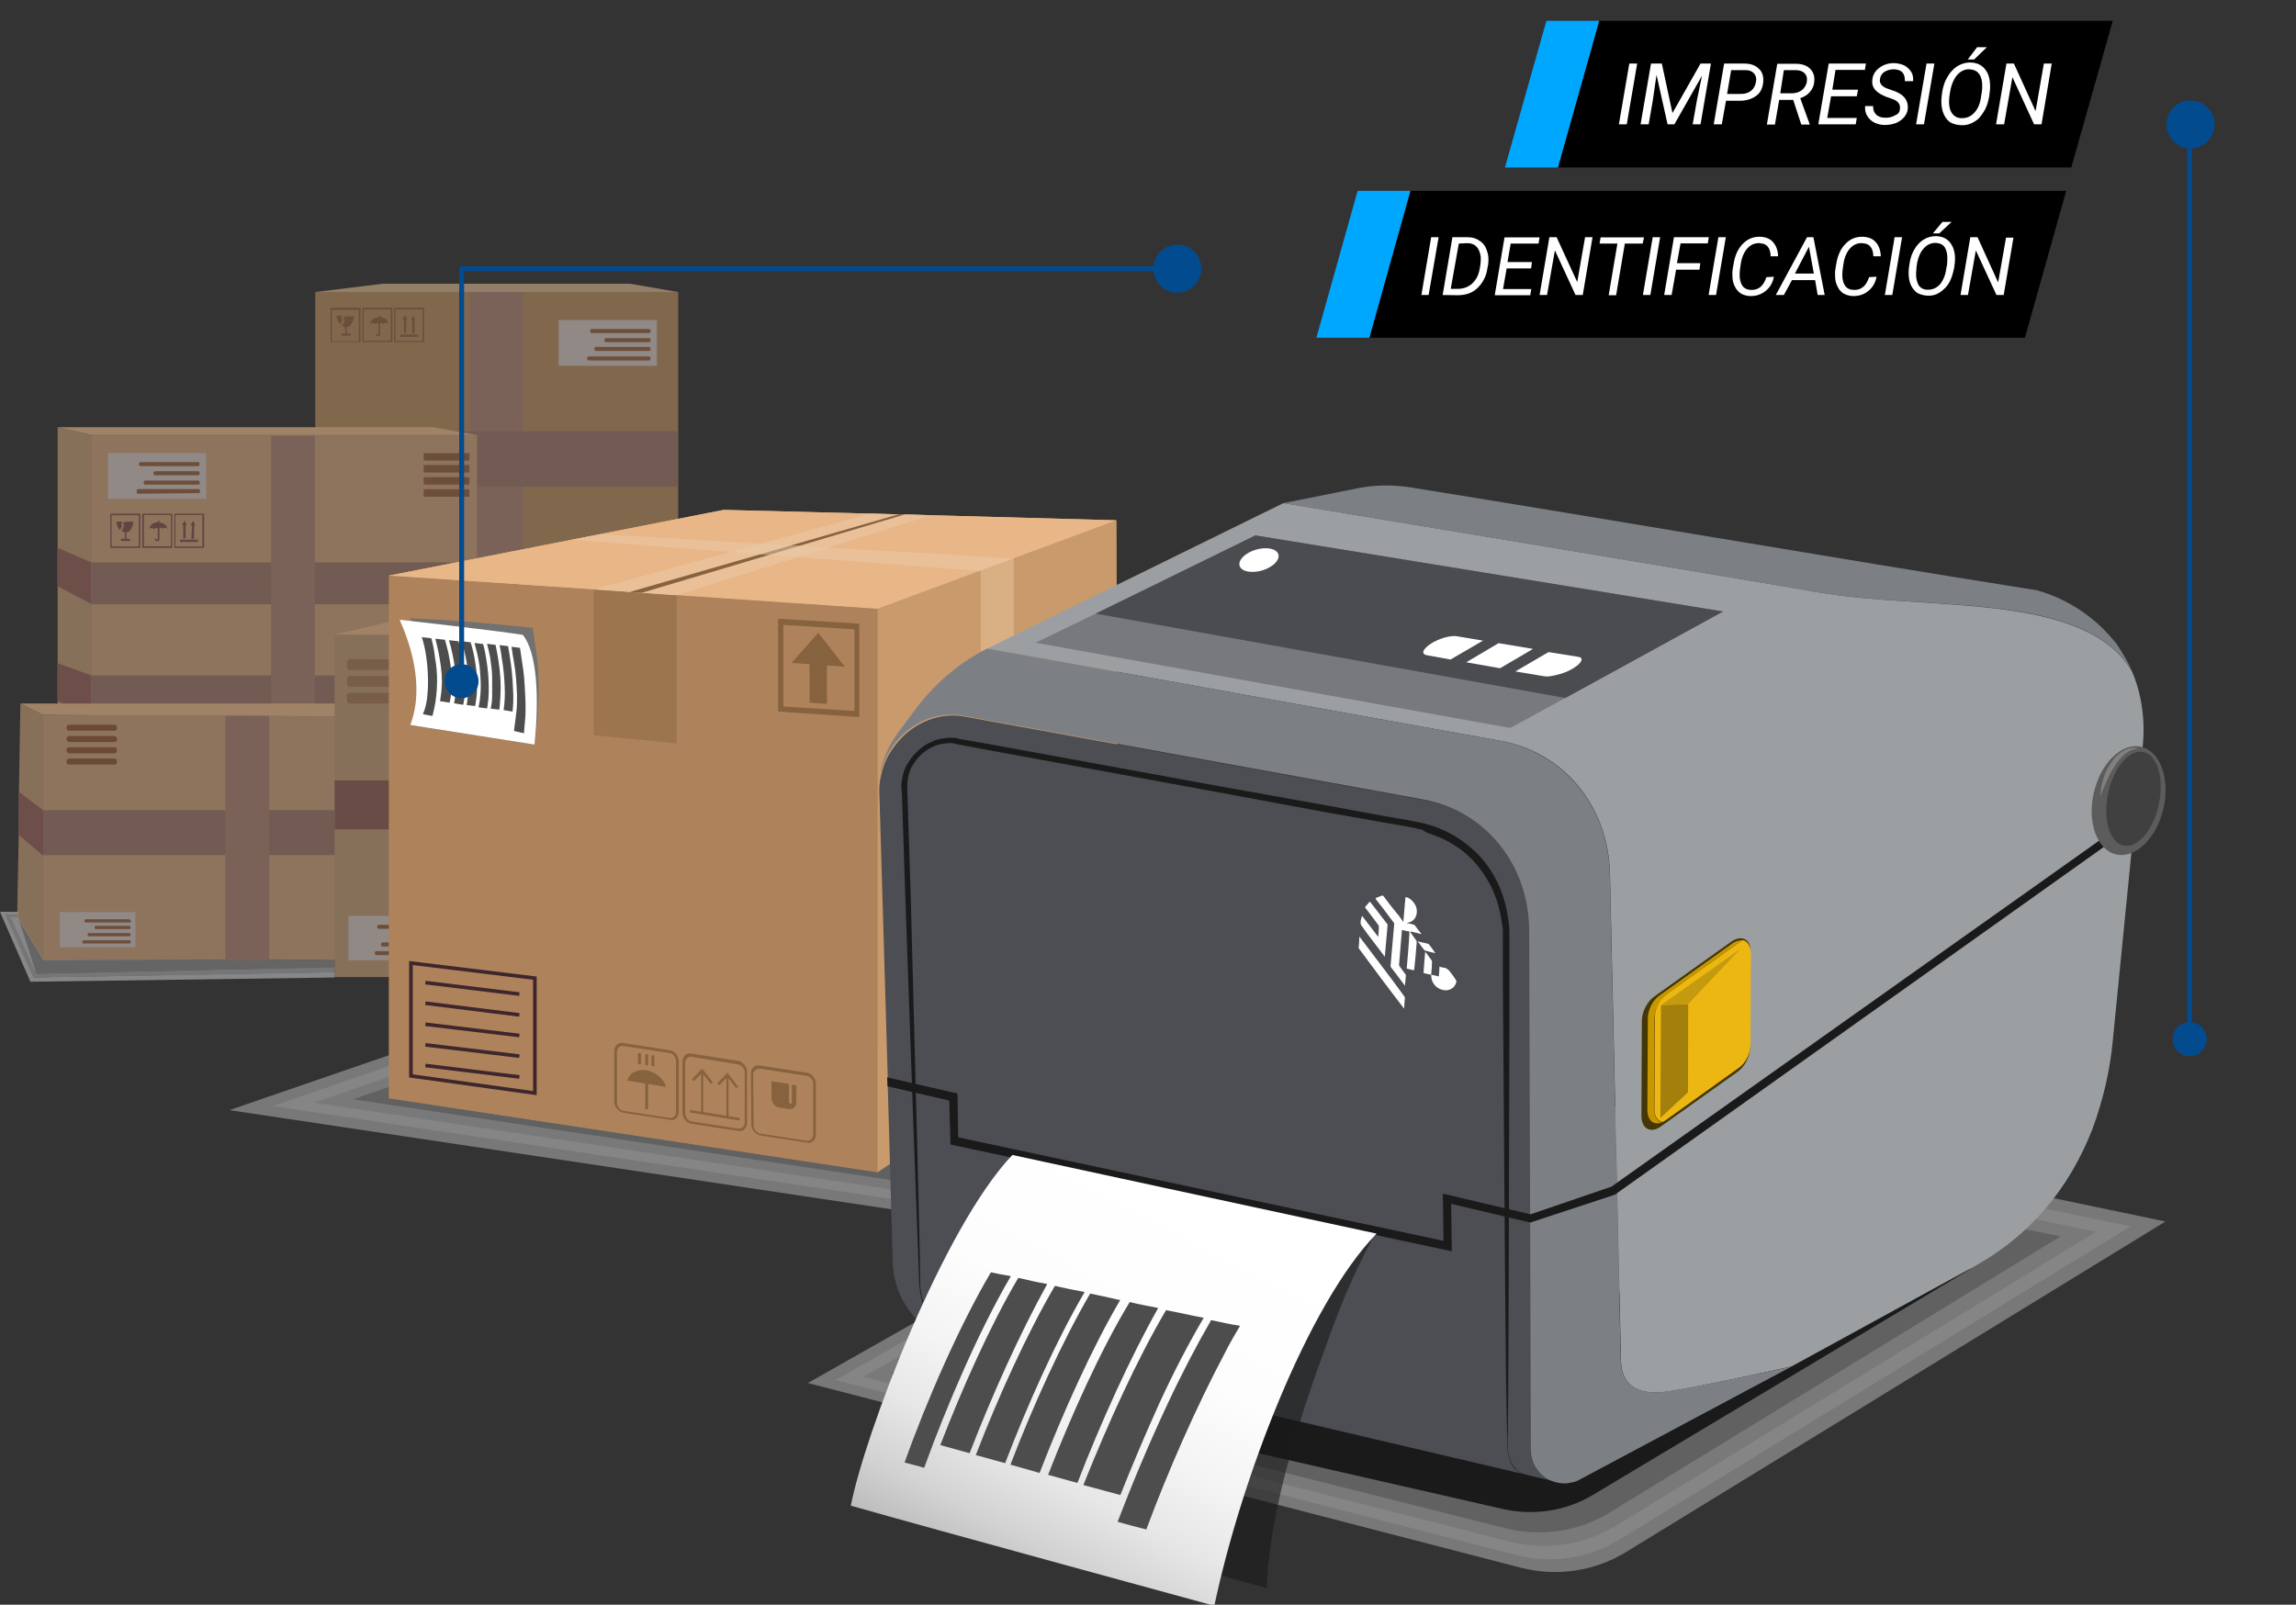 <?xml version="1.0" encoding="utf-8"?>
<!-- Generator: Adobe Illustrator 22.0.0, SVG Export Plug-In . SVG Version: 6.00 Build 0)  -->
<svg version="1.1" id="Layer_1" xmlns="http://www.w3.org/2000/svg" xmlns:xlink="http://www.w3.org/1999/xlink" x="0px" y="0px"
	 viewBox="0 0 1080 755" style="enable-background:new 0 0 1080 755;" xml:space="preserve">
<rect x="0" y="0" width="1080" height="755" fill="#333333" stroke="none"/>
<style type="text/css">
	.st0{opacity:0.5;fill:#DDDDDD;enable-background:new    ;}
	.st1{opacity:0.5;fill:#939393;enable-background:new    ;}
	.st2{opacity:0.5;fill:#BABABA;enable-background:new    ;}
	.st3{opacity:0.5;fill:#6E6E6E;enable-background:new    ;}
	.st4{opacity:0.5;fill:#989898;enable-background:new    ;}
	.st5{fill:#989898;}
	.st6{opacity:0.7;}
	.st7{fill:#A37F59;}
	.st8{fill:#B9AEA9;}
	.st9{fill:#855A3D;}
	.st10{fill:#997668;}
	.st11{fill:#8C6C5F;}
	.st12{fill:#BCA080;}
	.st13{fill:#AA8A6B;}
	.st14{fill:#CEA57C;}
	.st15{fill:#B58F6F;}
	.st16{fill:#875A52;}
	.st17{fill:#825336;}
	.st18{fill:#956F51;}
	.st19{fill:#82574F;}
	.st20{fill:#4F2F2C;}
	.st21{fill:#764D46;}
	.st22{opacity:0.5;fill:#BEBEBE;enable-background:new    ;}
	.st23{opacity:0.5;}
	.st24{fill:#4A4A4A;}
	.st25{fill:#AE835B;}
	.st26{fill:#9C754E;}
	.st27{fill:#C99A6B;}
	.st28{fill:#D9AF84;}
	.st29{fill:#F9CC9C;}
	.st30{fill:#E8B687;}
	.st31{opacity:0.5;fill:#EBCBAB;enable-background:new    ;}
	.st32{fill:#87623F;}
	.st33{fill:none;stroke:#3E262D;stroke-width:1.696;stroke-miterlimit:10;}
	.st34{fill:#717171;}
	.st35{fill:#FFFFFF;}
	.st36{fill:#4D4D4D;}
	.st37{fill:#1A1A1A;}
	.st38{fill:#7C8084;}
	.st39{fill:#9B9FA1;}
	.st40{fill:#4C4E53;}
	.st41{fill:#77797F;}
	.st42{fill:#4A4C50;}
	.st43{fill:#5C5C5C;}
	.st44{fill:#404040;}
	.st45{fill:#808080;}
	.st46{opacity:0.6;fill:#1A1A1A;enable-background:new    ;}
	.st47{fill:url(#SVGID_1_);}
	.st48{fill:#453605;}
	.st49{fill:#C79700;}
	.st50{fill:#ECB712;}
	.st51{fill:#A3800B;}
	.st52{fill:#C49A0E;}
	.st53{fill:#00A7FF;}
	.st54{fill:#024B8F;}
</style>
<g>
	<g>
		<g>
			<polygon class="st0" points="157.4,457.4 157.4,459.9 14.3,461.9 0,429 8.5,429 8.5,430.4 2.6,430.2 15.8,459.9 			"/>
			<polygon class="st1" points="20.6,451.5 134.5,451.8 126.8,451.8 126.8,451.8 106.4,451.8 106.4,451.8 20.6,451.8 			"/>
			<polygon class="st2" points="157.4,455 157.4,457.4 15.8,459.9 2.6,430.2 8.5,430.4 8.5,431.5 17.1,458.1 			"/>
			<polygon class="st3" points="20.6,451.5 134.5,451.8 126.8,451.8 126.8,451.8 106.4,451.8 106.4,451.8 20.6,451.8 			"/>
			<polygon class="st4" points="157.4,451.8 157.4,455 17.1,458.1 5,431.5 8.5,431.5 20.6,451.5 21.2,451.5 106.4,451.8 
				106.4,451.8 126.8,451.8 126.8,451.8 			"/>
		</g>
		<polygon class="st5" points="157.4,451.8 157.4,451.8 134.5,451.8 		"/>
	</g>
	<g class="st6">
		<rect x="148.3" y="137.4" class="st7" width="170.7" height="157.2"/>
		<rect x="262.8" y="150.6" class="st8" width="46.2" height="21.5"/>
		<path class="st9" d="M277,169.6c-0.6,0-0.8-0.3-0.8-0.8v-0.3c0-0.6,0.3-0.8,0.8-0.8h28.2c0.6,0,0.8,0.3,0.8,0.8v0.3
			c0,0.6-0.3,0.8-0.8,0.8H277L277,169.6z M306,164c0-0.6-0.3-0.8-0.8-0.8h-24.8c-0.6,0-0.8,0.3-0.8,0.8v0.3c0,0.6,0.3,0.8,0.8,0.8
			h24.8c0.6,0,0.8-0.3,0.8-0.8V164L306,164z M306,159.9c0-0.6-0.3-0.8-0.8-0.8h-20.1c-0.6,0-0.8,0.3-0.8,0.8v0.3
			c0,0.6,0.3,0.8,0.8,0.8h20.1c0.6,0,0.8-0.3,0.8-0.8V159.9L306,159.9z M306,155.6c0-0.6-0.3-0.8-0.8-0.8h-26.8
			c-0.6,0-0.8,0.3-0.8,0.8v0.3c0,0.6,0.3,0.8,0.8,0.8h26.8c0.6,0,0.8-0.3,0.8-0.8V155.6L306,155.6z"/>
		<rect x="220.8" y="137.4" class="st10" width="25.3" height="157.2"/>
		<rect x="148.3" y="202.9" class="st11" width="170.7" height="26.1"/>
		<polygon class="st12" points="148.3,137.4 180,133.5 296.4,133.5 318.9,137.4 		"/>
		<polygon class="st13" points="27.1,335.6 27.1,201 43.2,204.7 43.2,335.6 		"/>
		<polygon class="st14" points="203.8,201 27.1,201 43.2,204.7 224.4,204.7 		"/>
		<rect x="43.2" y="204.7" class="st15" width="181.2" height="130.9"/>
		<polygon class="st16" points="43,264.6 27.1,257.8 27.1,275.8 43,284.2 		"/>
		<polygon class="st11" points="43,264.6 224.4,264.6 224.4,284.3 43,284.3 		"/>
		<polygon class="st16" points="43,317.8 27.1,312 27.1,329.8 43,337.6 		"/>
		<polygon class="st11" points="43,317.8 224.4,317.8 224.4,338 43,338 		"/>
		<rect x="127.5" y="205" class="st10" width="20.6" height="132.7"/>
		<rect x="199.3" y="213.2" class="st9" width="21.5" height="3.5"/>
		<rect x="199.3" y="218.8" class="st9" width="21.5" height="3.5"/>
		<rect x="199.3" y="224.5" class="st9" width="21.5" height="3.5"/>
		<rect x="199.3" y="230.2" class="st9" width="21.5" height="3.5"/>
		<polygon class="st13" points="20.3,336.4 20.3,451.5 8.1,431.5 8.1,430.4 8.1,429 8.8,392.8 8.9,372.6 9.6,331 		"/>
		<polygon class="st14" points="9.6,331 184.8,331 203.8,337.2 20.3,336.4 		"/>
		<polygon class="st15" points="203.8,337.2 203.8,451.8 20.3,451.5 20.3,336.4 		"/>
		<rect x="20.1" y="381.2" class="st11" width="183.7" height="21.1"/>
		<polygon class="st16" points="20.3,381.2 20.3,402.6 20.3,402.6 8.8,392.8 8.9,372.6 		"/>
		<rect x="106" y="336.8" class="st10" width="20.6" height="115"/>
		<path class="st17" d="M54,343.8H32.4c-0.6,0-1.1-0.6-1.1-1.1v-0.6c0-0.6,0.6-1.1,1.1-1.1h21.5c0.6,0,1.1,0.6,1.1,1.1v0.6
			C55.1,343.2,54.5,343.8,54,343.8L54,343.8z"/>
		<path class="st17" d="M54,349.1H32.4c-0.6,0-1.1-0.6-1.1-1.1v-0.6c0-0.6,0.6-1.1,1.1-1.1h21.5c0.6,0,1.1,0.6,1.1,1.1v0.6
			C55.1,348.5,54.5,349.1,54,349.1L54,349.1z"/>
		<path class="st17" d="M54,354.4H32.4c-0.6,0-1.1-0.6-1.1-1.1v-0.6c0-0.6,0.6-1.1,1.1-1.1h21.5c0.6,0,1.1,0.6,1.1,1.1v0.6
			C55.1,353.8,54.5,354.4,54,354.4L54,354.4z"/>
		<path class="st17" d="M54,359.7H32.4c-0.6,0-1.1-0.6-1.1-1.1V358c0-0.6,0.6-1.1,1.1-1.1h21.5c0.6,0,1.1,0.6,1.1,1.1v0.6
			C55.1,359.1,54.5,359.7,54,359.7L54,359.7z"/>
		<rect x="157.4" y="298.6" class="st13" width="161.1" height="161.1"/>
		<polygon class="st18" points="336.2,292.8 336.2,440.4 318.3,459.7 318.3,298.6 		"/>
		<polygon class="st14" points="157.4,298.6 318.3,298.6 336.2,292.8 181.9,292.8 		"/>
		<rect x="226.3" y="299.1" class="st11" width="22.5" height="160.9"/>
		<rect x="157.4" y="367.2" class="st19" width="161.1" height="23"/>
		<polygon class="st20" points="336.2,359.7 336.2,381.2 318.9,389.8 318.3,390.2 318.3,367.2 318.9,366.7 		"/>
		<path class="st18" d="M177.7,310.2c4.2,0,8,0,12.1,0c1.3,0,2.1,0.3,1.9,1.9c-0.2,1.3,0.2,3.1-1.9,3.1c-8.2,0-16.6,0-24.8,0
			c-1.9,0-1.9-1.1-1.9-2.7c0-1.3,0.3-2.4,1.9-2.4C169.2,310.2,173.5,310.2,177.7,310.2L177.7,310.2z"/>
		<path class="st18" d="M177.7,318.1c4.2,0,8,0,12.1,0c1.3,0,2.1,0.3,1.9,1.9c-0.2,1.3,0.2,3.1-1.9,3.1c-8.2,0-16.6,0-24.8,0
			c-1.9,0-1.9-1.1-1.9-2.7c0-1.3,0.3-2.4,1.9-2.4C169.2,318.1,173.5,318.1,177.7,318.1L177.7,318.1z"/>
		<path class="st18" d="M177.7,326c4.2,0,8,0,12.1,0c1.3,0,2.1,0.3,1.9,1.9c-0.2,1.3,0.2,3.1-1.9,3.1c-8.2,0-16.6,0-24.8,0
			c-1.9,0-1.9-1.1-1.9-2.7c0-1.3,0.3-2.4,1.9-2.4C169.2,326,173.5,326,177.7,326L177.7,326z"/>
		<rect x="163.9" y="430.9" class="st8" width="42.3" height="20.9"/>
		<path class="st9" d="M177.1,449.4c-0.3,0-0.8-0.3-0.8-0.8v-0.3c0-0.3,0.3-0.8,0.8-0.8h25.6c0.3,0,0.8,0.3,0.8,0.8v0.3
			c0,0.3-0.3,0.8-0.8,0.8H177.1L177.1,449.4z M203.3,444.2c0-0.3-0.3-0.8-0.8-0.8H180c-0.3,0-0.8,0.3-0.8,0.8v0.3
			c0,0.3,0.3,0.8,0.8,0.8h22.7c0.3,0,0.8-0.3,0.8-0.8L203.3,444.2L203.3,444.2z M203.3,439.9c0-0.3-0.3-0.8-0.8-0.8h-18.4
			c-0.3,0-0.8,0.3-0.8,0.8v0.3c0,0.3,0.3,0.8,0.8,0.8h18.4c0.3,0,0.8-0.3,0.8-0.8V439.9L203.3,439.9z M203.3,435.9
			c0-0.3-0.3-0.8-0.8-0.8h-24.3c-0.3,0-0.8,0.3-0.8,0.8v0.3c0,0.3,0.3,0.8,0.8,0.8h24.3c0.3,0,0.8-0.3,0.8-0.8V435.9L203.3,435.9z"
			/>
		<rect x="28.1" y="429.1" class="st8" width="35.6" height="16.6"/>
		<path class="st9" d="M39.3,443.9c-0.3,0-0.6-0.2-0.6-0.6V443c0-0.3,0.2-0.6,0.6-0.6h21.6c0.3,0,0.6,0.2,0.6,0.6v0.3
			c0,0.3-0.2,0.6-0.6,0.6H39.3L39.3,443.9z M61.4,439.6c0-0.3-0.2-0.6-0.6-0.6h-19c-0.3,0-0.6,0.2-0.6,0.6v0.3
			c0,0.3,0.2,0.6,0.6,0.6h19c0.3,0,0.6-0.2,0.6-0.6V439.6L61.4,439.6z M61.4,436.2c0-0.3-0.2-0.6-0.6-0.6H45.1
			c-0.3,0-0.6,0.2-0.6,0.6v0.3c0,0.3,0.2,0.6,0.6,0.6h15.7c0.3,0,0.6-0.2,0.6-0.6L61.4,436.2L61.4,436.2z M61.4,433.1
			c0-0.3-0.2-0.6-0.6-0.6H40.3c-0.3,0-0.6,0.2-0.6,0.6v0.3c0,0.3,0.2,0.6,0.6,0.6h20.8c0.3,0,0.6-0.2,0.6-0.6L61.4,433.1L61.4,433.1
			z"/>
		<rect x="50.8" y="213.2" class="st8" width="46.2" height="21.5"/>
		<path class="st9" d="M65.1,232.3c-0.6,0-0.8-0.3-0.8-0.8v-0.6c0-0.6,0.3-0.8,0.8-0.8h28.2c0.6,0,0.8,0.3,0.8,0.8v0.3
			c0,0.6-0.3,0.8-0.8,0.8L65.1,232.3L65.1,232.3z M93.9,226.9c0-0.6-0.3-0.8-0.8-0.8H68.4c-0.6,0-0.8,0.3-0.8,0.8v0.3
			c0,0.6,0.3,0.8,0.8,0.8h24.8c0.6,0,0.8-0.3,0.8-0.8L93.9,226.9L93.9,226.9z M93.9,222.5c0-0.6-0.3-0.8-0.8-0.8H73
			c-0.6,0-0.8,0.3-0.8,0.8v0.3c0,0.6,0.3,0.8,0.8,0.8h20.1c0.6,0,0.8-0.3,0.8-0.8V222.5L93.9,222.5z M93.9,218.2
			c0-0.6-0.3-0.8-0.8-0.8H66.2c-0.6,0-0.8,0.3-0.8,0.8v0.3c0,0.6,0.3,0.8,0.8,0.8H93c0.6,0,0.8-0.3,0.8-0.8L93.9,218.2L93.9,218.2z"
			/>
		<path class="st9" d="M267,439.6h14.2v16h-14.1v-16H267z M267.8,455h12.7v-14.7h-12.7V455L267.8,455z"/>
		<path class="st9" d="M297.2,439.6h14.1v16h-14.1V439.6z M310.6,440.4h-12.7v14.8h12.7V440.4z"/>
		<path class="st9" d="M296.4,455.8h-14.1v-16.1h14.1V455.8z M295.8,440.4h-12.7v14.7h12.7V440.4z"/>
		<path class="st9" d="M278.2,443.4c-0.2,0.6-0.2,1.1-0.3,1.6c-0.2,1-0.8,1.8-1.3,2.6c-0.6,0.6-1.1,0.8-1.8,1v2.9h1.8v1h-4.3v-1h1.8
			v-0.2c0-0.8,0-1.8,0-2.6c0-0.2,0-0.2-0.2-0.2c-0.3-0.2-0.8-0.3-1.1-0.6c-0.2,0-0.2-0.2,0-0.2c0.3-0.8,0.8-1.8,1.1-2.7
			c-0.2-0.2-0.6-0.2-0.8-0.3c0.2-0.3,0.3-0.8,0.6-1.1h0.2C275.2,443.4,276.7,443.4,278.2,443.4C278,443.4,278,443.4,278.2,443.4
			L278.2,443.4z"/>
		<path class="st9" d="M270.2,443.4h2.7c0,0.2-0.2,0.3-0.2,0.6c-0.2,0.2-0.2,0.6-0.3,0.8s0,0.2,0.2,0.3c0.2,0,0.2,0.2,0.3,0.2
			c-0.3,0.8-0.6,1.3-1,2.1C270.6,446.2,270.2,444.9,270.2,443.4L270.2,443.4z"/>
		<path class="st9" d="M305.6,445H305c0.3-0.8,0.8-1.6,1.1-2.1c0.6,0.8,0.8,1.6,1.1,2.1h-0.6v6.3h-1.1V445H305.6z"/>
		<path class="st9" d="M302.3,442.9c0.3,0.8,0.8,1.6,1.1,2.1h-0.8v6.3h-1.1V445c-0.2,0-0.3,0-0.6,0
			C301.3,444.4,301.7,443.6,302.3,442.9L302.3,442.9z"/>
		<rect x="300.1" y="451.8" class="st9" width="8.4" height="1.1"/>
		<path class="st9" d="M294,447c-0.2,0-0.2-0.2-0.2-0.2c-0.6-0.6-1.3-0.6-1.8,0c-0.2,0.2-0.2,0.2-0.3,0c-0.3-0.3-0.8-0.6-1.1-0.3
			c-0.2,0-0.3,0.2-0.2,0.3c0,1.8,0,3.4,0,4.9c0,0.6-0.3,1-0.8,1c-0.8,0.2-1.6-0.6-1.3-1.1h0.8c0,0.2,0,0.2,0,0.3
			c0,0,0.2,0.2,0.3,0.2s0.2-0.2,0.2-0.2s0-0.2,0-0.3c0-1.6,0-3.4,0-4.7c0-0.2-0.2-0.3-0.3-0.3c-0.6-0.2-1,0-1.1,0.3
			c-0.2,0.2-0.2,0.2-0.6,0c-0.6-0.6-1.3-0.6-1.8,0l-0.2,0.2c0-1.3,1.1-3.1,4.2-3.4v-1h0.8v0.8c1.3,0.2,2.6,0.6,3.4,1.8
			C293.9,445.8,293.9,446.5,294,447L294,447z"/>
		<path class="st9" d="M155.5,144.8h14.1v16.1h-14.1V144.8z M156.1,160.5h12.7v-14.7h-12.7V160.5z"/>
		<path class="st9" d="M185.4,144.8h14.1v16.1h-14.1V144.8L185.4,144.8z M198.9,145.6H186v14.8h12.7L198.9,145.6L198.9,145.6z"/>
		<path class="st9" d="M184.6,160.9h-14.1v-16.1h14.1V160.9z M183.8,145.6h-12.7v14.7h12.7V145.6z"/>
		<path class="st9" d="M166.5,148.8c-0.2,0.6-0.2,1.1-0.3,1.6c-0.2,1-0.8,1.8-1.3,2.6c-0.6,0.6-1.1,0.8-1.8,1v2.9h1.8v1h-4.3v-1h1.8
			v-0.2c0-0.8,0-1.8,0-2.6c0-0.2,0-0.2-0.2-0.2c-0.3-0.2-0.8-0.3-1.1-0.6c-0.2,0-0.2-0.2,0-0.2c0.3-0.8,0.8-1.8,1.1-2.7
			c-0.2-0.2-0.6-0.2-0.8-0.3c0.2-0.3,0.3-0.8,0.6-1.1h0.2C163.5,148.8,164.9,148.8,166.5,148.8C166.3,148.5,166.3,148.5,166.5,148.8
			L166.5,148.8z"/>
		<path class="st9" d="M158.4,148.5h2.7c0,0.2-0.2,0.3-0.2,0.6c-0.2,0.2-0.2,0.6-0.3,0.8c0,0.2,0,0.2,0.2,0.3c0.2,0,0.2,0.2,0.3,0.2
			c-0.3,0.8-0.6,1.3-1,2.1C158.9,151.5,158.4,150.1,158.4,148.5L158.4,148.5z"/>
		<path class="st9" d="M193.8,150.6h-0.6c0.3-0.8,0.8-1.6,1.1-2.1c0.6,0.8,0.8,1.6,1.1,2.1H195v6.3h-1.1L193.8,150.6L193.8,150.6z"
			/>
		<path class="st9" d="M190.6,148.2c0.3,0.8,0.8,1.6,1.1,2.1h-0.6v6.3H190v-6.3c-0.2,0-0.3,0-0.6,0
			C189.6,149.8,189.9,149,190.6,148.2L190.6,148.2z"/>
		<rect x="188.3" y="157.4" class="st9" width="8.4" height="1.1"/>
		<path class="st9" d="M182.4,152.5c-0.2,0-0.2-0.2-0.2-0.2c-0.6-0.6-1.3-0.6-1.8,0c-0.2,0.2-0.2,0.2-0.3,0
			c-0.3-0.3-0.8-0.6-1.1-0.3c-0.2,0-0.3,0.2-0.2,0.3c0,1.8,0,3.4,0,4.9c0,0.6-0.3,1-0.8,1c-0.8,0.2-1.6-0.6-1.3-1.1h0.8
			c0,0.2,0,0.2,0,0.3c0,0,0.2,0.2,0.3,0.2c0.2,0,0.2-0.2,0.2-0.2s0-0.2,0-0.3c0-1.6,0-3.4,0-4.7c0-0.2-0.2-0.3-0.3-0.3
			c-0.6-0.2-1,0-1.1,0.3c-0.2,0.2-0.2,0.2-0.6,0c-0.6-0.6-1.3-0.6-1.8,0l-0.2,0.2c0-1.3,1.1-3.1,4.2-3.4v-0.8h0.8v0.8
			c1.3,0.2,2.6,0.6,3.4,1.8C181.9,150.9,182.4,151.7,182.4,152.5L182.4,152.5z"/>
		<path class="st21" d="M51.9,241.7H66v16.1H51.9V241.7z M52.5,257.1h12.8v-14.7H52.5V257.1z"/>
		<path class="st21" d="M82,241.7h14v16.1H82V241.7z M95.2,242.3H82.5v14.8h12.7V242.3z"/>
		<path class="st21" d="M81,257.8H66.9v-16.1H81V257.8z M80.4,242.3H67.7V257h12.7L80.4,242.3L80.4,242.3z"/>
		<path class="st21" d="M62.8,245.4c-0.2,0.6-0.2,1.1-0.3,1.6c-0.2,1-0.8,1.8-1.3,2.6c-0.6,0.6-1.1,0.8-1.8,1v2.9h1.8v1h-4.3v-1h1.8
			v-0.2c0-0.8,0-1.8,0-2.6c0-0.2,0-0.2-0.2-0.2c-0.3-0.2-0.8-0.3-1.1-0.6c-0.2,0-0.2-0.2,0-0.2c0.3-0.8,0.8-1.8,1.1-2.7
			c-0.2-0.2-0.6-0.2-0.8-0.3c0.2-0.3,0.3-0.8,0.6-1.1h0.2C59.6,245.4,61.2,245.4,62.8,245.4L62.8,245.4L62.8,245.4z"/>
		<path class="st21" d="M54.8,245.4h2.7c0,0.2-0.2,0.3-0.2,0.6c-0.2,0.2-0.2,0.6-0.3,0.8c0,0.2,0,0.2,0.2,0.3c0.2,0,0.2,0.2,0.3,0.2
			c-0.3,0.8-0.6,1.3-1,2.1C55.3,248.4,54.9,247,54.8,245.4L54.8,245.4z"/>
		<path class="st21" d="M90.3,247.2h-0.6c0.3-0.8,0.8-1.6,1.1-2.1c0.6,0.8,0.8,1.6,1.1,2.1h-0.6v6.3H90L90.3,247.2L90.3,247.2z"/>
		<path class="st21" d="M86.8,244.9c0.3,0.8,0.8,1.6,1.1,2.1h-0.6v6.3h-1.1V247c-0.2,0-0.3,0-0.6,0
			C85.8,246.5,86.5,245.7,86.8,244.9L86.8,244.9z"/>
		<rect x="84.7" y="253.9" class="st21" width="8.4" height="1.1"/>
		<path class="st21" d="M78.6,248.9c-0.2,0-0.2-0.2-0.2-0.2c-0.6-0.6-1.3-0.6-1.8,0c-0.2,0.2-0.2,0.2-0.3,0
			c-0.3-0.3-0.8-0.6-1.1-0.3c-0.2,0-0.3,0.2-0.2,0.3c0,1.8,0,3.4,0,4.9c0,0.6-0.3,1-0.8,1c-0.8,0.2-1.6-0.6-1.3-1.1h0.8
			c0,0.2,0,0.2,0,0.3c0,0,0.2,0.2,0.3,0.2l0.2-0.2c0,0,0-0.2,0-0.3c0-1.6,0-3.4,0-4.7c0-0.2-0.2-0.3-0.3-0.3c-0.6-0.2-1,0-1.1,0.3
			c-0.2,0.2-0.2,0.2-0.6,0c-0.6-0.6-1.3-0.6-1.8,0l-0.2,0.2c0-1.3,1.1-3.1,4.2-3.4V245H75v0.8c1.3,0.2,2.6,0.6,3.4,1.8
			C78.4,247.8,78.6,248.4,78.6,248.9L78.6,248.9z"/>
	</g>
</g>
<g>
	<g>
		<polygon class="st22" points="107.9,522.3 593.1,595 649.4,541 268,467.2 		"/>
		<polygon class="st1" points="592.5,590.1 646.2,538.5 281.5,467.7 128.3,520.4 		"/>
		<polygon class="st3" points="591.6,585.5 643.1,536 294.3,468.3 147.7,518.8 		"/>
		<g class="st23">
			<polygon class="st24" points="166,517.2 590.8,581 640,533.7 306.3,469 			"/>
		</g>
	</g>
	<g>
		<polygon class="st25" points="412.8,286.4 412.8,551.5 183,516.7 183,270.8 239.6,274.7 242.7,275 261,276.2 279.2,277.3 
			318.3,280.1 322.3,280.2 		"/>
		<polygon class="st26" points="318.3,280.1 318.3,349.8 279.2,345.9 279.2,277.3 		"/>
		<polygon class="st27" points="412.8,286.4 412.8,551.5 453.6,523.5 464.8,515.5 525.8,472.2 525.1,244.8 		"/>
		<polygon class="st28" points="476.9,262.6 476.9,315.5 461.3,322.5 461.3,268.7 		"/>
		<polygon class="st29" points="476.9,455.3 476.9,506.8 464.8,515.5 461.3,518.1 461.3,466 		"/>
		<polygon class="st30" points="525.1,244.8 412.8,286.4 297.7,278.6 291.1,278.1 183,270.8 340.4,239.9 422.6,242 430.1,242.2 		
			"/>
		<polygon class="st31" points="409.1,241.7 279.2,277.3 318.3,280.1 438.2,242.4 		"/>
		<g>
			<polygon class="st32" points="425.7,242 301.9,278.9 296.3,278.5 422.6,242 			"/>
		</g>
		<g>
			<polygon class="st33" points="193.3,506.2 193.3,453.1 251.6,460.2 251.6,514.3 			"/>
			<line class="st33" x1="200.1" y1="462.3" x2="244.3" y2="467.7"/>
			<line class="st33" x1="200.1" y1="472" x2="244.3" y2="477.5"/>
			<line class="st33" x1="200.1" y1="481.9" x2="244.3" y2="487.2"/>
			<line class="st33" x1="200.1" y1="491.6" x2="244.3" y2="496.9"/>
			<line class="st33" x1="200.1" y1="501.3" x2="244.3" y2="506.7"/>
		</g>
		<path class="st34" d="M251.4,350.3l-58.4-9.1c2.3-4.7,5.6-13.6,5.6-25.4c0-11.5-3.4-20.4-5.6-24.9c19.6,0.8,38,2.4,57.6,4.5
			c1.1,8.4,2.8,16.2,2.8,27.2C253.4,332.7,252.6,342.2,251.4,350.3z"/>
		<path class="st35" d="M251.4,350.3c2.3-21.7,1.3-43.4-5.5-51.6c-14.7-2.3-57.9-7.1-57.9-7.1c3.9,8.9,12.3,30.1,5,49.5L251.4,350.3
			z"/>
		<g>
			<path class="st36" d="M231.5,319.1c0,2.8,0,5.8,0,8.7c0,1.8-0.3,3.9-0.7,5.6l4,0.5c0-0.3,0-0.5,0.2-0.8c0.3-3.4,0.5-6.8,0.5-10.2
				c0-5.2-0.7-10.4-1.6-15.5c-0.3-1.3-0.5-2.6-0.8-4l-4-0.5c0.5,2.1,1.1,4.3,1.5,6.6C231.1,313.1,231.5,316,231.5,319.1z"/>
			<path class="st36" d="M225.9,317.1c0.2,2.4,0.3,5.2,0.2,7.6c0,1.3-0.2,2.4-0.3,3.9c-0.1,1.4-0.5,2.8-0.7,4.2l4,0.5
				c0-0.3,0.2-0.7,0.2-1.1c0.7-4.2,0.7-8.3,0.5-12.4c-0.2-4.3-0.8-8.4-1.6-12.8c-0.3-1.3-0.5-2.6-1-4l-4-0.5c0.2,0.7,0.3,1.3,0.5,2
				C224.9,308.7,225.7,312.9,225.9,317.1z"/>
			<path class="st36" d="M237.4,323.1c0.2,3.9,0,7.4-0.5,11l4.2,0.7c0-0.7,0.2-1.5,0.2-2.3c0.2-2.8,0.2-5.6,0-8.6
				c-0.2-5.2-0.7-10.1-1.5-15.1c-0.3-1.6-0.5-3.1-0.8-4.8l-4-0.5c0.5,2.3,0.8,4.5,1.1,6.6C236.9,314.7,237.2,318.9,237.4,323.1z"/>
			<path class="st36" d="M219.5,331.7l4,0.5c0.3-2,0.7-4,0.8-6c0.3-4.3,0.2-8.4-0.5-12.8c-0.5-3.9-1.3-7.6-2.4-11.2l-4.2-0.5
				C220.2,311.9,221.3,321.6,219.5,331.7z"/>
			<path class="st36" d="M202.9,300.3l-4.5-0.5c3.4,9.7,4.2,29.1,0.5,36.1c0.2,0,0.3,0,0.5,0.2c1.1,0.2,2.4,0.5,3.6,0.7
				c0.3,0,0.5,0,0.5-0.3c0.5-2,1-4,1.3-6c0.5-3.4,0.8-6.8,0.8-10.2c0-3.6-0.3-7.4-1-11C204.3,306.3,203.7,303.2,202.9,300.3z"/>
			<path class="st36" d="M213.6,330.9l4.3,0.7c0-0.3,0.2-0.8,0.2-1.1c0.2-1.3,0.5-2.6,0.5-4c0.3-4.3,0.3-8.4-0.3-12.8
				c-0.5-4-1.5-7.9-2.6-12l-4.5-0.5C214,311,215.5,321,213.6,330.9z"/>
			<path class="st36" d="M246.9,324.1c-0.2-2.8-0.3-5.6-0.7-8.4c-0.5-3.6-1.1-7.3-1.6-10.9l-4-0.5c0.3,2.3,0.7,4.5,1.1,6.8
				c1,5.5,1.3,10.7,1.5,16.2c0,2.6,0,5.2-0.3,7.6c-0.3,2.8-0.7,5.6-1.1,8.6c0,0.3,0,0.5,0.3,0.5c1,0.2,2.1,0.5,3.1,0.7
				c0.5,0,0.8,0.2,1.3,0.3c0-0.2,0-0.3,0-0.5c0.2-3.3,0.7-6.5,0.7-9.7C247.3,331.2,247.1,327.8,246.9,324.1z"/>
			<path class="st36" d="M207.7,323.9c0,1.5-0.3,2.9-0.5,4.5c0,0.5-0.2,1-0.2,1.5l4.5,0.7c0.3-1.3,0.5-2.8,0.7-4.2
				c0.3-3.6,0.3-7.4,0-11.2c-0.3-2.8-0.8-5.5-1.3-8.1c-0.5-2-1-4-1.6-6.1l-4.5-0.5c0.8,3.3,1.6,6.6,2.1,9.9
				C207.7,315,208.1,319.5,207.7,323.9z"/>
		</g>
		<g>
			<g>
				<g>
					<path class="st32" d="M304.2,521.9c0.3,0,0.7-0.2,0.7-0.5v-17c0-0.5-0.3-0.7-0.7-0.7c-0.4,0-0.7,0.2-0.7,0.5v17
						C303.5,521.6,303.7,522.1,304.2,521.9"/>
					<path class="st32" d="M293.1,523.5l22,3.4c2.3,0.5,4.2-1.3,4.2-3.9v-23.6c0-2.4-1.8-4.8-4.2-5.3l-22-3.4
						c-2.3-0.5-4.2,1.3-4.2,3.9v23.8C289,520.6,290.8,523.1,293.1,523.5 M315.1,495.5c1.6,0.3,2.9,2,2.9,3.9v23.8
						c0,1.6-1.3,2.9-2.9,2.8l-22-3.4c-1.6-0.3-2.9-2-2.9-3.9v-23.8c0-1.6,1.3-2.9,2.9-2.8L315.1,495.5z"/>
					<path class="st32" d="M295.1,508.4c0.8-3.4,4.5-5.6,9.1-4.8c4.5,0.8,8.1,4.2,9.1,7.8L295.1,508.4z"/>
					<path class="st32" d="M307.1,501.8c0.3,0,0.7-0.2,0.7-0.5v-4.2c0-0.5-0.3-0.7-0.7-0.7c-0.3,0-0.7,0.2-0.7,0.5v4.2
						C306.6,501.5,307,501.8,307.1,501.8"/>
					<path class="st32" d="M304.2,501.3c0.3,0,0.7-0.3,0.7-0.5v-4.2c0-0.5-0.3-0.7-0.7-0.7c-0.4,0-0.7,0.2-0.7,0.5v4.2
						C303.5,501,303.7,501.3,304.2,501.3"/>
					<path class="st32" d="M300.8,500.8c0.3,0,0.7-0.2,0.7-0.5v-4.2c0-0.5-0.3-0.7-0.7-0.7c-0.3,0-0.7,0.2-0.7,0.5v4.2
						C300.3,500.5,300.5,500.6,300.8,500.8"/>
				</g>
				<path class="st32" d="M357.6,534.2l22,3.4c2.3,0.5,4.2-1.3,4.2-3.9V510c0-2.4-1.8-4.8-4.2-5.3l-22.2-3.4
					c-2.3-0.5-4.2,1.3-4.2,3.9l0.2,23.8C353.4,531.6,355.5,533.8,357.6,534.2 M379.6,506.2c1.6,0.3,3.1,2,2.9,3.9v23.8
					c0,1.6-1.5,3.1-3.1,2.8l-22-3.4c-1.6-0.3-2.9-2-2.9-3.9l-0.2-23.8c0-1.6,1.3-2.9,3.1-2.8L379.6,506.2z"/>
				<path class="st32" d="M362.9,508.7v7.9c0,2.1,1.6,4.2,3.6,4.5l4.5,0.7c2,0.3,3.6-1.1,3.6-3.3v-7.9l-2.1-0.3v8.4
					c0,0.5-0.3,0.7-0.7,0.5c-0.3,0-0.7-0.3-0.7-0.7V510L362.9,508.7z"/>
				<g>
					<path class="st32" d="M325.1,523.5l22.3,3.6c0.3,0,0.7-0.2,0.7-0.5s-0.3-0.7-0.7-0.7l-22.3-3.6c-0.3,0-0.7,0.2-0.7,0.5
						C324.6,523.1,324.7,523.6,325.1,523.5"/>
					<path class="st32" d="M325.2,528.7l22,3.4c2.3,0.5,4.2-1.3,4.2-3.9v-23.8c0-2.4-1.8-4.8-4.2-5.3l-22-3.4
						c-2.3-0.5-4.2,1.3-4.2,3.9v23.8C321,526.1,323,528.4,325.2,528.7 M347.2,500.8c1.6,0.3,3.1,2,3.1,3.6v23.8
						c0,1.6-1.3,2.9-3.1,2.8l-22-3.4c-1.6-0.3-2.9-2-2.9-3.9V500c0-1.6,1.3-2.9,2.9-2.8L347.2,500.8z"/>
					<polygon class="st32" points="342.7,506.2 342.7,525.7 341.7,525.6 341.7,506 					"/>
					<polygon class="st32" points="337.4,509.7 338.2,510.7 342.2,506.7 346.3,512 347.2,511.3 342.2,504.7 					"/>
					<polygon class="st32" points="330.8,504.2 330.8,523.9 329.8,523.6 329.8,504.1 					"/>
					<polygon class="st32" points="325.4,507.8 326.4,508.7 330.3,504.7 334.3,510 335.3,509.2 330.3,502.8 					"/>
				</g>
			</g>
		</g>
		<g>
			<g>
				<path class="st32" d="M404.2,337.4l-38.2-2.6v-43.7l38.2,2.3V337.4z M368.5,332.4l33.4,2.1v-38.4l-33.4-2.1V332.4z"/>
			</g>
			<g>
				<polygon class="st32" points="389,331.2 380.8,330.6 380.8,308.1 389,309.4 				"/>
				<polygon class="st32" points="397.4,313.7 372.3,311.9 384.9,297.7 				"/>
			</g>
		</g>
	</g>
	<g>
		<polygon class="st25" points="412.8,286.4 412.8,551.5 183,516.7 183,270.8 239.6,274.7 242.7,275 261,276.2 279.2,277.3 
			318.3,280.1 322.3,280.2 		"/>
		<polygon class="st26" points="318.3,280.1 318.3,349.8 279.2,345.9 279.2,277.3 		"/>
		<polygon class="st27" points="412.8,286.4 412.8,551.5 453.6,523.5 464.8,515.5 525.8,472.2 525.1,244.8 		"/>
		<polygon class="st28" points="476.9,262.6 476.9,315.5 461.3,322.5 461.3,268.7 		"/>
		<polygon class="st29" points="476.9,455.3 476.9,506.8 464.8,515.5 461.3,518.1 461.3,466 		"/>
		<polygon class="st30" points="525.1,244.8 412.8,286.4 297.7,278.6 291.1,278.1 183,270.8 340.4,239.9 422.6,242 430.1,242.2 		
			"/>
		<polygon class="st31" points="409.1,241.7 279.2,277.3 318.3,280.1 438.2,242.4 		"/>
		<g>
			<polygon class="st32" points="425.7,242 301.9,278.9 296.3,278.5 422.6,242 			"/>
		</g>
		<g>
			<polygon class="st33" points="193.3,506.2 193.3,453.1 251.6,460.2 251.6,514.3 			"/>
			<line class="st33" x1="200.1" y1="462.3" x2="244.3" y2="467.7"/>
			<line class="st33" x1="200.1" y1="472" x2="244.3" y2="477.5"/>
			<line class="st33" x1="200.1" y1="481.9" x2="244.3" y2="487.2"/>
			<line class="st33" x1="200.1" y1="491.6" x2="244.3" y2="496.9"/>
			<line class="st33" x1="200.1" y1="501.3" x2="244.3" y2="506.7"/>
		</g>
		<path class="st34" d="M251.4,350.3l-58.4-9.1c2.3-4.7,5.6-13.6,5.6-25.4c0-11.5-3.4-20.4-5.6-24.9c19.6,0.8,38,2.4,57.6,4.5
			c1.1,8.4,2.8,16.2,2.8,27.2C253.4,332.7,252.6,342.2,251.4,350.3z"/>
		<path class="st35" d="M251.4,350.3c2.3-21.7,1.3-43.4-5.5-51.6c-14.7-2.3-57.9-7.1-57.9-7.1c3.9,8.9,12.3,30.1,5,49.5L251.4,350.3
			z"/>
		<g>
			<path class="st36" d="M231.5,319.1c0,2.8,0,5.8,0,8.7c0,1.8-0.3,3.9-0.7,5.6l4,0.5c0-0.3,0-0.5,0.2-0.8c0.3-3.4,0.5-6.8,0.5-10.2
				c0-5.2-0.7-10.4-1.6-15.5c-0.3-1.3-0.5-2.6-0.8-4l-4-0.5c0.5,2.1,1.1,4.3,1.5,6.6C231.1,313.1,231.5,316,231.5,319.1z"/>
			<path class="st36" d="M225.9,317.1c0.2,2.4,0.3,5.2,0.2,7.6c0,1.3-0.2,2.4-0.3,3.9c-0.1,1.4-0.5,2.8-0.7,4.2l4,0.5
				c0-0.3,0.2-0.7,0.2-1.1c0.7-4.2,0.7-8.3,0.5-12.4c-0.2-4.3-0.8-8.4-1.6-12.8c-0.3-1.3-0.5-2.6-1-4l-4-0.5c0.2,0.7,0.3,1.3,0.5,2
				C224.9,308.7,225.7,312.9,225.9,317.1z"/>
			<path class="st36" d="M237.4,323.1c0.2,3.9,0,7.4-0.5,11l4.2,0.7c0-0.7,0.2-1.5,0.2-2.3c0.2-2.8,0.2-5.6,0-8.6
				c-0.2-5.2-0.7-10.1-1.5-15.1c-0.3-1.6-0.5-3.1-0.8-4.8l-4-0.5c0.5,2.3,0.8,4.5,1.1,6.6C236.9,314.7,237.2,318.9,237.4,323.1z"/>
			<path class="st36" d="M219.5,331.7l4,0.5c0.3-2,0.7-4,0.8-6c0.3-4.3,0.2-8.4-0.5-12.8c-0.5-3.9-1.3-7.6-2.4-11.2l-4.2-0.5
				C220.2,311.9,221.3,321.6,219.5,331.7z"/>
			<path class="st36" d="M202.9,300.3l-4.5-0.5c3.4,9.7,4.2,29.1,0.5,36.1c0.2,0,0.3,0,0.5,0.2c1.1,0.2,2.4,0.5,3.6,0.7
				c0.3,0,0.5,0,0.5-0.3c0.5-2,1-4,1.3-6c0.5-3.4,0.8-6.8,0.8-10.2c0-3.6-0.3-7.4-1-11C204.3,306.3,203.7,303.2,202.9,300.3z"/>
			<path class="st36" d="M213.6,330.9l4.3,0.7c0-0.3,0.2-0.8,0.2-1.1c0.2-1.3,0.5-2.6,0.5-4c0.3-4.3,0.3-8.4-0.3-12.8
				c-0.5-4-1.5-7.9-2.6-12l-4.5-0.5C214,311,215.5,321,213.6,330.9z"/>
			<path class="st36" d="M246.9,324.1c-0.2-2.8-0.3-5.6-0.7-8.4c-0.5-3.6-1.1-7.3-1.6-10.9l-4-0.5c0.3,2.3,0.7,4.5,1.1,6.8
				c1,5.5,1.3,10.7,1.5,16.2c0,2.6,0,5.2-0.3,7.6c-0.3,2.8-0.7,5.6-1.1,8.6c0,0.3,0,0.5,0.3,0.5c1,0.2,2.1,0.5,3.1,0.7
				c0.5,0,0.8,0.2,1.3,0.3c0-0.2,0-0.3,0-0.5c0.2-3.3,0.7-6.5,0.7-9.7C247.3,331.2,247.1,327.8,246.9,324.1z"/>
			<path class="st36" d="M207.7,323.9c0,1.5-0.3,2.9-0.5,4.5c0,0.5-0.2,1-0.2,1.5l4.5,0.7c0.3-1.3,0.5-2.8,0.7-4.2
				c0.3-3.6,0.3-7.4,0-11.2c-0.3-2.8-0.8-5.5-1.3-8.1c-0.5-2-1-4-1.6-6.1l-4.5-0.5c0.8,3.3,1.6,6.6,2.1,9.9
				C207.7,315,208.1,319.5,207.7,323.9z"/>
		</g>
		<g>
			<g>
				<g>
					<path class="st32" d="M304.2,521.9c0.3,0,0.7-0.2,0.7-0.5v-17c0-0.5-0.3-0.7-0.7-0.7c-0.4,0-0.7,0.2-0.7,0.5v17
						C303.5,521.6,303.7,522.1,304.2,521.9"/>
					<path class="st32" d="M293.1,523.5l22,3.4c2.3,0.5,4.2-1.3,4.2-3.9v-23.6c0-2.4-1.8-4.8-4.2-5.3l-22-3.4
						c-2.3-0.5-4.2,1.3-4.2,3.9v23.8C289,520.6,290.8,523.1,293.1,523.5 M315.1,495.5c1.6,0.3,2.9,2,2.9,3.9v23.8
						c0,1.6-1.3,2.9-2.9,2.8l-22-3.4c-1.6-0.3-2.9-2-2.9-3.9v-23.8c0-1.6,1.3-2.9,2.9-2.8L315.1,495.5z"/>
					<path class="st32" d="M295.1,508.4c0.8-3.4,4.5-5.6,9.1-4.8c4.5,0.8,8.1,4.2,9.1,7.8L295.1,508.4z"/>
					<path class="st32" d="M307.1,501.8c0.3,0,0.7-0.2,0.7-0.5v-4.2c0-0.5-0.3-0.7-0.7-0.7c-0.3,0-0.7,0.2-0.7,0.5v4.2
						C306.6,501.5,307,501.8,307.1,501.8"/>
					<path class="st32" d="M304.2,501.3c0.3,0,0.7-0.3,0.7-0.5v-4.2c0-0.5-0.3-0.7-0.7-0.7c-0.4,0-0.7,0.2-0.7,0.5v4.2
						C303.5,501,303.7,501.3,304.2,501.3"/>
					<path class="st32" d="M300.8,500.8c0.3,0,0.7-0.2,0.7-0.5v-4.2c0-0.5-0.3-0.7-0.7-0.7c-0.3,0-0.7,0.2-0.7,0.5v4.2
						C300.3,500.5,300.5,500.6,300.8,500.8"/>
				</g>
				<path class="st32" d="M357.6,534.2l22,3.4c2.3,0.5,4.2-1.3,4.2-3.9V510c0-2.4-1.8-4.8-4.2-5.3l-22.2-3.4
					c-2.3-0.5-4.2,1.3-4.2,3.9l0.2,23.8C353.4,531.6,355.5,533.8,357.6,534.2 M379.6,506.2c1.6,0.3,3.1,2,2.9,3.9v23.8
					c0,1.6-1.5,3.1-3.1,2.8l-22-3.4c-1.6-0.3-2.9-2-2.9-3.9l-0.2-23.8c0-1.6,1.3-2.9,3.1-2.8L379.6,506.2z"/>
				<path class="st32" d="M362.9,508.7v7.9c0,2.1,1.6,4.2,3.6,4.5l4.5,0.7c2,0.3,3.6-1.1,3.6-3.3v-7.9l-2.1-0.3v8.4
					c0,0.5-0.3,0.7-0.7,0.5c-0.3,0-0.7-0.3-0.7-0.7V510L362.9,508.7z"/>
				<g>
					<path class="st32" d="M325.1,523.5l22.3,3.6c0.3,0,0.7-0.2,0.7-0.5s-0.3-0.7-0.7-0.7l-22.3-3.6c-0.3,0-0.7,0.2-0.7,0.5
						C324.6,523.1,324.7,523.6,325.1,523.5"/>
					<path class="st32" d="M325.2,528.7l22,3.4c2.3,0.5,4.2-1.3,4.2-3.9v-23.8c0-2.4-1.8-4.8-4.2-5.3l-22-3.4
						c-2.3-0.5-4.2,1.3-4.2,3.9v23.8C321,526.1,323,528.4,325.2,528.7 M347.2,500.8c1.6,0.3,3.1,2,3.1,3.6v23.8
						c0,1.6-1.3,2.9-3.1,2.8l-22-3.4c-1.6-0.3-2.9-2-2.9-3.9V500c0-1.6,1.3-2.9,2.9-2.8L347.2,500.8z"/>
					<polygon class="st32" points="342.7,506.2 342.7,525.7 341.7,525.6 341.7,506 					"/>
					<polygon class="st32" points="337.4,509.7 338.2,510.7 342.2,506.7 346.3,512 347.2,511.3 342.2,504.7 					"/>
					<polygon class="st32" points="330.8,504.2 330.8,523.9 329.8,523.6 329.8,504.1 					"/>
					<polygon class="st32" points="325.4,507.8 326.4,508.7 330.3,504.7 334.3,510 335.3,509.2 330.3,502.8 					"/>
				</g>
			</g>
		</g>
		<g>
			<g>
				<path class="st32" d="M404.2,337.4l-38.2-2.6v-43.7l38.2,2.3V337.4z M368.5,332.4l33.4,2.1v-38.4l-33.4-2.1V332.4z"/>
			</g>
			<g>
				<polygon class="st32" points="389,331.2 380.8,330.6 380.8,308.1 389,309.4 				"/>
				<polygon class="st32" points="397.4,313.7 372.3,311.9 384.9,297.7 				"/>
			</g>
		</g>
	</g>
	<polygon class="st31" points="461.3,268.7 476.9,262.7 282.3,251.3 268.6,254 	"/>
</g>
<g>
	<g>
		<path class="st22" d="M649.9,497.7L380,650.7l335.4,86.9c16.8,4.3,34.7,1.7,49.5-7.4l253.7-155.5L649.9,497.7z"/>
		<path class="st1" d="M762.4,724l239.8-147l-353.1-73.1L393,649.3l320.1,82.3C729.9,736,747.6,733.2,762.4,724z"/>
		<path class="st3" d="M760.1,717.9L986,579.5l-337.4-69.3L406.1,647.8l304.7,77.7C727.5,729.6,745.1,726.9,760.1,717.9z"/>
		<g class="st23">
			<path class="st24" d="M647.7,516.5L419,646.2l289.4,72.9c16.8,4.1,34.4,1.5,49-7.6l211.9-129.8L647.7,516.5z"/>
		</g>
	</g>
	<path class="st37" d="M443.2,628.7L443.2,628.7c0,12.2,8.6,23,20.4,25.7l243,55.5c14.5,3.3,29.5,1.2,42.4-6.4L926.9,597
		L443.2,628.7z"/>
	<g>
		<path class="st38" d="M1003,316c-22.3-38.4-96.8-28.3-148.1-37.4c-29.1-5.2-251.1-41.9-251.1-41.9l34.4-6.9
			c8.4-1.7,16.9-1.8,25.2-0.5c105,16.9,189.4,31.7,294.6,48.4c6.7,1.8,23.2,7.6,36.4,23.8c0.7,0.7,1.2,1.5,1.7,2.2
			C998.7,307.7,1001.2,311.9,1003,316z"/>
		<path class="st39" d="M1006.8,358.5l-13,131.3c-1.3,14.1-4.6,27.8-9.5,41.3c-10.9,27.8-29,50.3-57,65.5l-84.6,46.3
			c0,0-44.1,9.9-59.1,11.9c-12.9,1.8-20.9-3.1-21.1-14.3L757.3,411c-0.7-31.7-21.8-57.3-51.7-62.5l-241.1-43.4l139.2-68.4
			c0,0,222,36.7,251.1,41.9c51.3,9.1,125.9-0.7,148.1,37.4C1008.4,328.9,1009.7,343.9,1006.8,358.5z"/>
	</g>
	<path class="st40" d="M839.1,644.8c0,0-107.6,51.8-108.6,52l-280.6-65.9c-17.8-3.8-30-19.6-30-38.5l-2.3-81.1v-4l-4-135.5
		c0-1.8,0.2-3.6,0.5-5.4l0,0l0.5-2.2c1-4.3,2.8-8.6,5.4-12c7.4-10.9,20.3-17.4,33.4-15.1l216.7,39.4c29.3,5.4,49.8,30.6,50,62
		l0.5,133.1v4l0.2,101.2L839.1,644.8z"/>
	<path class="st37" d="M453.9,630.8l-1.5-0.5c-0.2,0-0.5-0.2-0.8-0.2l-0.7-0.2c-0.5-0.2-1.2-0.3-1.5-0.5l-1.5-0.7
		c-2-1-4-2.2-5.7-3.6l-0.7-0.5l-0.7-0.5c-0.5-0.5-0.8-0.7-1.2-1.2c-0.7-0.8-1.3-1.7-2-2.7c-0.7-0.8-1.3-1.8-1.8-2.8
		c-0.2-0.5-0.5-1-0.7-1.5l-0.3-0.7l-0.2-0.7c-0.8-2-1.3-4.1-1.8-6.7c-0.3-2.2-0.5-4.6-0.5-6.7l-0.5-13.5l-2-53.8L426,426.3
		l-1.8-53.8l-0.2-1.7c0-0.7,0-1.2,0-1.8c0-0.6,0.2-1.2,0.2-1.8l0.3-1.7c0.5-2.3,1.3-4.7,2.7-6.7c2.5-4,6.1-7.6,10.4-9.5
		c2.2-1.2,4.6-1.8,6.9-2c1.2-0.2,2.5-0.2,3.6-0.2c0.7,0,1.2,0,1.8,0.2c0.2,0,0.7,0,0.8,0.2l0.8,0.2l13.3,2.3l106,19.4l53,9.5
		l26.5,4.9l13.3,2.3l3.3,0.7c1.2,0.2,2.2,0.5,3.3,0.7l1.7,0.5c0.5,0.2,1.2,0.3,1.7,0.5c1.2,0.3,2.2,0.7,3.3,1.2
		c4.3,1.7,8.4,4,12,6.7l2.7,2.2c0.8,0.7,1.7,1.5,2.5,2.3c0.5,0.5,0.8,0.7,1.3,1.2l1.2,1.3c0.7,0.8,1.5,1.7,2.2,2.7
		c5.7,7.4,9.2,16.3,10.5,25.3l0.5,3.5c0,1.2,0.2,2.2,0.2,3.5v1.7v1.7v3.3v13.5v26.8l-0.3,107.5l-0.2,54l-0.2,26.8c0,2.2,0,4.6,0,6.7
		c0,2.1,0.3,4.6,1.2,6.7c0.2,0.5,0.5,1.2,0.7,1.5c0.2,0.5,0.5,1,0.8,1.3c0.7,0.8,1.3,1.7,2.2,2.3c1.8,1.3,4,2,6.2,2.7
		c-2.2-0.5-4.3-1.2-6.2-2.5c-0.8-0.7-1.7-1.3-2.3-2.2c-0.3-0.5-0.7-0.8-0.8-1.3c-0.2-0.5-0.5-1-0.7-1.5c-0.8-2-1.2-4.3-1.3-6.7
		c0-2.2,0-4.6-0.2-6.7l-0.5-26.8l-0.5-54l-0.8-107.6l-0.2-26.8v-13.5V442v-1.7v-1.5c0-1.2,0-2.2-0.2-3.1l-0.5-3.1
		c-1.3-8.7-4.7-16.9-10-23.8c-0.7-0.8-1.3-1.7-2-2.5L693,405c-0.3-0.5-0.7-0.7-1.2-1.2c-0.7-0.7-1.5-1.5-2.3-2.2l-2.5-2
		c-3.5-2.5-7.2-4.7-11.4-6.2c-1-0.5-2-0.7-3.1-1.2c-0.5-0.2-1.2-0.3-1.5-0.5l-2-1.3c-1.2-0.2-2-0.5-3.1-0.7l-3.3-0.7l-13.3-2.3
		l-26.5-4.7l-53.3-9.9l-105.8-19.4l-13.3-2.5l-0.8-0.2c-0.2,0-0.5,0-0.7-0.2c-0.5,0-1-0.2-1.5-0.2c-1,0-2,0-3,0.2
		c-2,0.2-4,0.8-5.9,1.7c-3.8,1.8-6.9,4.7-9.1,8.4c-1.2,1.7-1.8,3.8-2.2,5.7l-0.2,1.5c0,0.5-0.2,1-0.2,1.3c0,0.5,0,1.2,0,1.5v1.7
		l1.7,54.1l2.8,107.6l1.3,53.8l0.2,13.5c0,2.2,0,4.6,0.3,6.7c0.3,2.2,0.8,4.3,1.7,6.6l0.2,0.7l0.3,0.7c0.2,0.5,0.5,1,0.7,1.3
		c0.5,1,1.2,2,1.7,2.8c0.7,0.8,1.3,1.7,2,2.7c0.3,0.5,0.7,0.7,1.2,1.2l0.5,0.5l0.7,0.5c1.5,1.3,3.5,2.7,5.6,3.8l1.5,0.7
		c0.5,0.2,1.2,0.5,1.5,0.7l0.7,0.2c0.2,0,0.5,0.2,0.7,0.2L453.9,630.8z"/>
	<path class="st38" d="M842.6,643L742,696.7l-1.3,0.5c-1.3,0.3-2.7,0.5-3.8,0.7c-8.9,0.5-16.8-6.2-16.8-16.3l-0.8-243.5
		c0-31.2-20.4-56.6-50-62l-216.5-39.4c-13-2.3-26,4.1-33.4,15.1c-2.5,3.6-4.1,7.7-5.4,12l0,0c1.3-6.7,4-13,8.2-18.8l8.1-10.9
		c9.1-12.2,20.8-22.3,34.1-29l0,0l241.1,43.4c29.8,5.4,51,30.8,51.7,62.5l5.2,229.4c0.2,11.2,8.2,16.1,21.1,14.3
		C798.3,652.7,842.6,643,842.6,643z"/>
	<polygon class="st41" points="810.5,287.7 736.3,328.4 710.4,342.5 487.1,302.4 515.4,288.7 590.5,251.9 	"/>
	<polygon class="st42" points="810.5,287.7 736.3,328.4 515.4,288.7 590.5,251.9 	"/>
	<g>
		<path class="st35" d="M697.6,301.4l-15.3,8.9l-11-2c-5.2-0.8,1.5-6.9,9.7-8.7c1.7-0.3,3.3-0.5,4.6-0.2L697.6,301.4z"/>
		<polygon class="st35" points="721.1,305.3 705.6,314.4 689.7,311.6 704.9,302.6 		"/>
		<path class="st35" d="M732.8,317.4l-1.3,0.3c-2,0.5-3.8,0.7-4.9,0.5l-13.8-2.3l15.6-9.1l13.8,2.2
			C747.1,309.6,741,315.4,732.8,317.4z"/>
	</g>
	<g>
		<g>
			<g>
				<polygon class="st37" points="1001.4,390.1 759.6,562.1 719.8,575.2 682.6,566.4 682.9,588.7 447.1,538.5 446.5,517.8 
					417.5,511.1 417.3,506.9 450.4,514.5 450.7,535.1 679,583.8 678.7,561.6 719.8,571.3 720,571.3 758,558.3 999.4,387 				"/>
			</g>
		</g>
		<g>
			
				<ellipse transform="matrix(0.226 -0.974 0.974 0.226 408.15 1266.919)" class="st43" cx="1001.4" cy="376.6" rx="26" ry="16.8"/>
			
				<ellipse transform="matrix(0.206 -0.979 0.979 0.206 428.312 1280.802)" class="st44" cx="1003.6" cy="376.4" rx="22.5" ry="12.2"/>
			<path class="st45" d="M988,374.8c0-2.7,0.5-5.2,1.2-7.7c0.7-2.7,1.8-5.2,3.3-7.4c1.3-2.2,3.3-4.6,5.7-6.1
				c2.2-1.5,5.2-2.2,7.6-1.5c-2.5,0.3-4.7,1.3-6.7,3.1c-1.8,1.5-3.3,3.5-4.7,5.7c-1.3,2-2.5,4.3-3.5,6.7
				C989.8,370,988.8,372.4,988,374.8z"/>
		</g>
	</g>
	<path class="st46" d="M595.9,747.2c-14.1-4-104-28.3-133.1-34.6c-14.1-2.8-24.5-17.6-35.9-25.8c-8.2-5.9-8.4-15-6.7-25.7
		c2-11.9,6.7-20.1,14.6-29.3c9.2-10.5,14.5-23.8,20.4-36.4c6.2-12.4,13.8-25.3,25.7-32.6c15.8-9.4,34.7-6.7,51.7-3.5
		c0,1.2,36.7,6.9,40.5,7.6c13.8,2.5,27.5,5.2,41.1,7.7c6.9,1.3,13.8,2.5,20.4,3.8c2.7,0.5,7.6,0.5,9.5,1.8c2.7,1.8,0.8,3.5-0.5,6.4
		c-6.6,12.4-12,25.2-16.9,38.4C621.4,640,597.1,701.6,595.9,747.2z"/>
	
		<linearGradient id="SVGID_1_" gradientUnits="userSpaceOnUse" x1="1102.783" y1="9744.82" x2="1278.439" y2="9419.887" gradientTransform="matrix(0.997 -4.451221e-02 -8.713596e-02 0.996 160.742 -8822.403)">
		<stop  offset="0" style="stop-color:#000000"/>
		<stop  offset="2.071754e-02" style="stop-color:#141414"/>
		<stop  offset="7.571389e-02" style="stop-color:#454545"/>
		<stop  offset="0.135" style="stop-color:#717171"/>
		<stop  offset="0.198" style="stop-color:#989898"/>
		<stop  offset="0.264" style="stop-color:#B8B8B8"/>
		<stop  offset="0.336" style="stop-color:#D2D2D2"/>
		<stop  offset="0.414" style="stop-color:#E6E6E6"/>
		<stop  offset="0.503" style="stop-color:#F4F4F4"/>
		<stop  offset="0.611" style="stop-color:#FDFDFD"/>
		<stop  offset="0.795" style="stop-color:#FFFFFF"/>
	</linearGradient>
	<path class="st47" d="M476.2,543.4c-32.7,34.4-69.3,131.1-76,165c35.7,10.2,171,47.1,171,47.1c12.4-58.7,43.6-141.4,76.3-175.1
		C616.7,573.8,476.2,543.4,476.2,543.4z"/>
	<path class="st36" d="M466.1,598.6c-14.6,24.7-30.3,60.5-40.6,89.5c2.8,0.8,6.1,1.5,9.2,2.5c10.7-29.5,26-65,40.8-90.2
		C472.3,599.9,469.2,599.3,466.1,598.6z M569.7,621.1c-6.9,11.9-14.1,25.7-20.8,40.1l0,0c-8.4,17.9-16.4,37-23.2,54.8
		c4.6,1.3,9.1,2.5,13.5,3.6c10.2-27.5,23.7-58.1,37-83.1c2.3-4.6,4.7-8.7,7.1-12.7C578.8,623.1,574.5,622.1,569.7,621.1z
		 M548.5,616.4c-13.6,23-27.5,53.7-38.9,82.3l17.4,4.7c5.7-14.3,11.9-29,18.4-43.3l0,0c6.7-14.6,13.8-28.2,20.8-40.1
		C560.3,618.9,554.3,617.5,548.5,616.4z M479,601.2c-12.9,21.8-26.3,51.7-36.7,78.7l13.8,3.8c10.5-27.2,23.7-56.5,36.5-79.6
		C487.8,603.3,483.2,602.2,479,601.2z M512.8,608.6c-13,22.3-27,53-37.5,80.5L489,693c10.7-27.7,24.7-58.9,37.9-81.3
		C522.1,610.6,517.4,609.5,512.8,608.6z M531.4,612.6c-13.5,22.2-27.5,53.3-38.4,81.3l13.8,3.8c10.9-28.2,24.8-58.9,38-82.3
		C540.4,614.5,535.8,613.7,531.4,612.6z M496.2,605c-13,22.2-26.7,52.3-37.2,79.6l13.8,3.8c10.5-27.5,24.3-58.2,37.4-80.5
		C505.4,607,500.6,606,496.2,605z"/>
	<g>
		<g>
			<path class="st48" d="M819.4,441.5c-1.3-0.2-3,0.2-4.7,1.3l-36.5,26c-3.3,2.3-5.9,7.2-5.9,11.5l-0.2,44.6c0,5.4,3.3,7.9,7.4,6.1
				c0.5-0.2,0.8-0.5,1.3-0.7l36.5-26c3.3-2.3,5.9-7.2,5.9-11.5l0.2-44.6C823.6,444.2,822,441.8,819.4,441.5z"/>
			<path class="st49" d="M819.7,442.4c-0.5,0.2-0.8,0.5-1.3,0.7l-34.6,24.7c-3.1,2.2-5.4,6.9-5.6,11l-0.2,42.8
				c0,3.5,1.5,6.1,3.8,6.4c-3.8,1.7-6.9-0.7-6.9-5.9l0.2-42.8c0-4.1,2.2-8.7,5.6-11l34.6-24.7C816.9,442.6,818.6,442.3,819.7,442.4z
				"/>
			<path class="st50" d="M823.6,448.7l-0.2,42.8c0,4.1-2.2,8.7-5.6,11l-34.5,24.7c-0.5,0.2-0.8,0.5-1.3,0.7c-2.2-0.5-4-2.7-3.8-6.4
				l0.2-42.8c0-4.1,2.2-8.7,5.6-11l34.6-24.7c0.5-0.2,0.8-0.5,1.3-0.7C822,442.8,823.6,445.2,823.6,448.7z"/>
			<polygon class="st51" points="781.3,472.9 794.1,472.4 794,513.9 781,526 			"/>
			<polygon class="st52" points="794.1,472.4 818.6,446.5 781.3,472.9 			"/>
		</g>
	</g>
	
		<ellipse transform="matrix(0.96 -0.281 0.281 0.96 -50.215 176.711)" class="st35" cx="592" cy="263.7" rx="9.5" ry="5.1"/>
	<g>
		<path class="st35" d="M647.1,422.5c1.2-0.5,2-0.7,3.1-1.2c0,0,0.3,0.2,0.5,0.2c2,2.7,4,5.4,6.1,7.9c1.2,1.3,2.2,2.8,3.1,4.1
			c0,0,0.2,0.2,0.2,0.3c0.3-4,0.7-7.9,1-11.7c2,0,4.6,2.7,5.2,5.2c0.7,3-0.7,6.7-4.9,6.9c1.2,0.2,2.3,0.5,3.5,0.8
			c0.2,0,0.5,0.2,0.7,0.5c1,1.3,2,2.7,3.1,4c-1.8-0.5-3.5-0.8-5.4-1.3c0.2,0.2,0.2,0.3,0.2,0.5c0.8,1.3,1.8,2.5,2.7,3.8
			c0.2,0.2,0.2,0.5,0.2,0.7c-0.3,4.3-0.7,8.7-1.2,13c0,0,0,0.2,0,0.3c-1.2-0.2-2.3-0.5-3.5-0.8c0.5-5.9,1-11.5,1.3-17.4
			c-1.2-0.2-2.3-0.5-3.6-0.8c0,0.2,0,0.3,0,0.5c-0.5,5.4-0.8,10.5-1.3,15.8c0,0.3,0,0.5,0.2,0.8c1,1.3,1.8,2.5,2.8,3.8
			c0,0.2,0.2,0.3,0.2,0.5c-0.2,1.5-0.2,3.1-0.5,4.9c-0.2-0.2-0.2-0.2-0.3-0.5c-2-2.7-4-5.4-6.2-8.2c-0.2-0.2-0.2-0.5-0.2-0.8
			c0.5-6.6,1.2-12.9,1.7-19.4c0-0.3,0-0.7-0.2-0.8c-2.8-3.8-5.7-7.6-8.7-11.4C647.4,422.9,647.4,422.7,647.1,422.5z"/>
		<path class="st35" d="M640.7,430.9c2.5,3.3,5.2,6.7,7.6,9.9v-0.2c0.2-1.3,0.2-3,0.3-4.6c0-0.2-0.2-0.5-0.2-0.7
			c-2-2.7-4-5.4-6.1-8.1c-0.2-0.2-0.2-0.5,0-0.7c0.7-0.7,1.3-1.5,2-2.3c0.2,0.2,0.2,0.3,0.5,0.5c2.5,3.3,5.2,6.7,7.7,10
			c0.2,0.2,0.2,0.3,0.2,0.5c-0.5,4.9-0.8,9.9-1.3,14.8c0,0,0,0,0,0.2c-0.2-0.2-0.2-0.2-0.2-0.3c-3.6-4.9-7.4-9.5-10.9-14.6
			c-0.2-0.2-0.2-0.3-0.2-0.5C639.8,433.7,640.2,432.2,640.7,430.9z"/>
		<path class="st35" d="M639.5,440.5c0,0.2,0,0.3,0.2,0.5c6.9,9.2,14,18.3,20.8,27.7c0.2,0.3,0.5,0.7,0.3,1.2
			c-0.2,1.3-0.2,2.8-0.3,4.6c-0.2-0.2-0.2-0.2-0.3-0.3c-7.1-9.2-14.1-18.6-20.9-27.8c-0.2-0.2-0.2-0.5-0.2-0.5
			c0.2-1.5,0.2-3,0.3-4.6c0,0,0,0,0-0.2C639.5,440.5,639.5,440.5,639.5,440.5z"/>
		<path class="st35" d="M673.2,458.6c1.2,0.2,2.3,0.5,3.6,0.8c0.2-1.5,0.2-3,0.3-4.6c0.8,0.2,1.5,0.5,2.3,0.5c1,0.2,1.5,0.7,2.2,1.3
			c1.2,1.5,2.2,2.8,3.3,4.6c0,0.2,0.2,0.3,0.2,0.5c-0.5,3.1-3.5,4.9-6.7,4C675,464.8,673.1,461.8,673.2,458.6L673.2,458.6z"/>
		<path class="st35" d="M673.2,458.6c-1.2-0.2-2.3-0.5-3.6-0.8c0.2-3.3,0.5-6.7,0.8-10l0.2,0.2c1,1.3,1.8,2.5,2.8,3.8
			c0,0.2,0.2,0.3,0.2,0.5C673.6,454.4,673.4,456.4,673.2,458.6L673.2,458.6z"/>
		<path class="st35" d="M667,442.9c1.5,0.5,3.3,0.7,4.9,1.2c0,0,0.2,0,0.2,0.2c1.2,1.3,2,2.8,3.1,4.1c-0.2,0-0.2,0-0.2,0
			c-1.5-0.3-3.1-0.7-4.7-1.2c-0.2,0-0.2,0-0.3-0.2c-1.2-1.3-2-2.8-3.1-4C667,443.1,667,443.1,667,442.9z"/>
	</g>
</g>
<g>
	<g>
		<g>
			<polygon class="st53" points="752.3,9.8 732.9,78.8 707.9,78.8 727.4,9.8 			"/>
			<polygon points="993.8,9.8 974.3,78.8 732.9,78.8 752.3,9.8 			"/>
		</g>
	</g>
	<g>
		<path class="st35" d="M765.2,58.5h-3.7l4.9-28.6h3.7L765.2,58.5z"/>
		<path class="st35" d="M781.7,29.9l5,23.3l13.2-23.3h4.9l-4.9,28.6h-3.7l2-11.3l2.4-11.6l-13,22.9h-3.2l-5.2-23.3l-1.8,12.4
			l-1.9,10.9h-3.8l4.9-28.6C776.8,29.9,781.7,29.9,781.7,29.9z"/>
		<path class="st35" d="M811.9,47.3l-2,11.2h-3.8l4.9-28.6h9.5c2.9,0,5.2,0.8,6.8,2.4c1.7,1.5,2.3,3.7,2.1,6.3
			c-0.3,2.8-1.2,4.9-3.2,6.4s-4.6,2.4-7.7,2.4h-6.6V47.3z M812.4,44.2h6.4c2,0,3.7-0.5,4.9-1.5s2-2.4,2.3-4.3c0.3-1.7-0.1-2.9-1-3.9
			s-2.1-1.5-3.9-1.5h-6.8L812.4,44.2z"/>
		<path class="st35" d="M843.5,47h-6.6l-2,11.6h-3.8L836,30h8.6c3,0,5.3,0.8,6.8,2.3c1.5,1.5,2.3,3.5,2,6.1c-0.1,1.8-0.8,3.4-2,4.8
			c-1.1,1.4-2.8,2.4-4.6,3l4.4,12.1v0.3h-3.9L843.5,47z M837.4,43.9h5.4c1.9,0,3.4-0.5,4.8-1.5c1.2-1,2.1-2.4,2.3-4
			c0.3-1.7-0.1-2.9-1-3.9c-0.9-0.9-2.1-1.4-3.9-1.5h-5.9L837.4,43.9z"/>
		<path class="st35" d="M873.4,45.3h-12.1l-1.8,10.2h13.9l-0.5,3h-17.6l4.9-28.6h17.5l-0.5,3h-13.8l-1.5,9.3H874L873.4,45.3z"/>
		<path class="st35" d="M893.7,51.3c0.3-2.1-0.8-3.7-3.2-4.6l-3.4-1.2L886,45c-3.9-1.8-5.7-4.1-5.3-7.3c0.1-1.5,0.6-3,1.7-4.3
			c1-1.2,2.3-2.1,3.8-2.8c1.5-0.6,3.2-1,5-0.9s3.2,0.5,4.6,1.1c1.4,0.8,2.4,1.8,3.2,3s1,2.8,0.9,4.4H896c0.1-1.8-0.3-3.2-1.1-4.1
			c-0.9-1-2.3-1.4-3.9-1.5c-1.8,0-3.2,0.4-4.6,1.2c-1.3,0.9-1.9,2-2.1,3.5c-0.3,2,0.9,3.4,3.5,4.4l2.9,1l1.5,0.6
			c3.8,1.7,5.4,4.3,5.2,7.7c-0.1,1.7-0.8,3-1.7,4.1s-2.3,2.1-3.9,2.8c-1.7,0.6-3.4,0.9-5.2,0.9s-3.4-0.4-4.9-1.1
			c-1.5-0.8-2.6-1.8-3.4-3.2c-0.8-1.2-1.1-2.8-1-4.6h3.8c-0.1,1.7,0.4,3,1.4,4s2.5,1.5,4.4,1.5c1.8,0,3.4-0.4,4.6-1.2
			C892.9,53.7,893.6,52.7,893.7,51.3z"/>
		<path class="st35" d="M905,58.5h-3.7l4.9-28.6h3.7L905,58.5z"/>
		<path class="st35" d="M922.4,58.9c-1.8-0.1-3.4-0.5-4.8-1.2c-1.4-0.9-2.4-2.1-3.2-3.8s-1.1-3.4-1.2-5.4c-0.1-1.5,0.1-3.5,0.5-5.9
			c0.5-2.4,1.1-4.4,2.3-6.3c1-1.9,2.4-3.4,3.9-4.6c2.1-1.5,4.4-2.3,7-2.3c2.8,0.1,5,1,6.6,2.9c1.7,1.9,2.5,4.4,2.6,7.7
			c0.1,1.4-0.1,3.2-0.4,5.3c-0.4,2.1-0.9,4.1-1.8,5.9c-0.9,1.8-2,3.2-3.2,4.6C928.3,57.9,925.5,59.1,922.4,58.9z M932.4,40.9
			c0.1-2.6-0.4-4.6-1.4-6c-1-1.5-2.5-2.1-4.4-2.3c-1.8-0.1-3.2,0.4-4.6,1.4c-1.4,1-2.5,2.5-3.4,4.6c-0.9,2-1.4,4.6-1.7,7.5l-0.1,1.2
			c-0.1,2.5,0.4,4.6,1.4,6s2.5,2.3,4.4,2.3c2.5,0.1,4.6-0.9,6.1-2.6c1.7-1.8,2.8-4.4,3.2-7.8C932.2,43.6,932.4,42.2,932.4,40.9z
			 M930,22.2h4.6l-6,5.8h-3L930,22.2z"/>
		<path class="st35" d="M960.3,58.5h-3.5l-10.2-22.2l-3.9,22.2h-3.8l4.9-28.6h3.5l10.2,22.4l3.9-22.4h3.7L960.3,58.5z"/>
	</g>
</g>
<g>
	<g>
		<g>
			<g>
				<polygon class="st53" points="663.5,89.8 644.2,158.9 619.2,158.9 638.6,89.8 				"/>
				<polygon points="971.9,89.8 952.5,158.9 644.2,158.9 663.5,89.8 				"/>
			</g>
		</g>
	</g>
	<g>
		<path class="st35" d="M672,138.8h-3.4l4.6-27.2h3.5L672,138.8z"/>
		<path class="st35" d="M678.6,138.8l4.6-27.2h7c2.3,0,4.1,0.5,5.8,1.7c1.7,1.1,2.8,2.6,3.4,4.6c0.8,2,0.9,4.1,0.6,6.6l-0.3,1.4
			c-0.5,4-2.1,7-4.6,9.5s-5.7,3.5-9.5,3.5L678.6,138.8L678.6,138.8L678.6,138.8z M686.2,114.6l-3.8,21.3h3.4c2.6,0,4.9-0.9,6.7-2.5
			c1.8-1.7,3-3.9,3.5-6.8c0.5-2.3,0.6-4.3,0.5-5.9c-0.3-2-0.9-3.4-1.9-4.6c-1.1-1.1-2.5-1.7-4.4-1.7L686.2,114.6L686.2,114.6z"/>
		<path class="st35" d="M720.2,126.3h-11.5L707,136h13.3l-0.5,2.9h-16.7l4.6-27.2h16.5l-0.5,2.9h-13.1l-1.5,8.7h11.5L720.2,126.3z"
			/>
		<path class="st35" d="M744.5,138.8h-3.4l-9.7-21l-3.7,21h-3.5l4.6-27.2h3.4l9.7,21.1l3.7-21.1h3.5L744.5,138.8z"/>
		<path class="st35" d="M772.7,114.6h-8.4l-4.1,24.3h-3.5l4.1-24.3h-8.4l0.5-2.9h20.4L772.7,114.6z"/>
		<path class="st35" d="M776.3,138.8h-3.5l4.6-27.2h3.5L776.3,138.8z"/>
		<path class="st35" d="M799.4,126.9h-11l-2.1,11.9h-3.5l4.6-27.2h16.4l-0.5,2.9h-12.8l-1.7,9.3h11L799.4,126.9z"/>
		<path class="st35" d="M807.2,138.8h-3.5l4.6-27.2h3.5L807.2,138.8z"/>
		<path class="st35" d="M834.4,130.2c-0.5,2.8-1.8,5-3.9,6.7c-2.1,1.7-4.4,2.4-7.2,2.4c-1.7-0.1-3.2-0.5-4.4-1.2
			c-1.2-0.8-2.3-2-2.9-3.4c-0.8-1.5-1.1-3.2-1.1-4.9c-0.1-1,0-2,0.1-3l0.4-2.3c0.6-4.1,2-7.3,4.3-9.7c2.3-2.4,5-3.5,8.3-3.4
			c2.5,0.1,4.6,0.9,6,2.5c1.5,1.7,2.3,3.9,2.4,6.7h-3.5c-0.1-3.8-1.7-5.9-4.6-6.1l-0.6-0.1c-2.4-0.1-4.3,0.8-5.9,2.6
			c-1.5,1.8-2.6,4.3-3,7.4l-0.4,2.8l-0.1,1.7c-0.1,2.3,0.4,4.1,1.2,5.4c0.9,1.4,2.3,2,4,2.1c1.9,0.1,3.4-0.4,4.6-1.4
			c1.2-1,2.1-2.5,2.8-4.6L834.4,130.2z"/>
		<path class="st35" d="M853.8,131.8h-10.9l-3.8,7h-3.8l14.7-27.2h3l5.3,27.2H855L853.8,131.8z M844.3,128.7h8.9l-2.3-12.6
			L844.3,128.7z"/>
		<path class="st35" d="M882.7,130.2c-0.5,2.8-1.8,5-3.9,6.7c-2,1.7-4.4,2.4-7.2,2.4c-1.7-0.1-3.2-0.5-4.4-1.2s-2.3-2-2.9-3.4
			c-0.8-1.5-1.1-3.2-1.1-4.9c-0.1-1,0-2,0.1-3l0.4-2.3c0.6-4.1,2-7.3,4.3-9.7c2.3-2.4,5-3.5,8.3-3.4c2.5,0.1,4.6,0.9,6,2.5
			c1.5,1.7,2.3,3.9,2.4,6.7h-3.5c-0.1-3.8-1.7-5.9-4.6-6.1l-0.6-0.1c-2.4-0.1-4.3,0.8-5.9,2.6c-1.5,1.8-2.6,4.3-3,7.4l-0.4,2.8
			l-0.1,1.7c-0.1,2.3,0.4,4.1,1.2,5.4c0.9,1.4,2.3,2,4,2.1c1.9,0.1,3.4-0.4,4.6-1.4c1.2-1,2.1-2.5,2.8-4.6L882.7,130.2z"/>
		<path class="st35" d="M890.1,138.8h-3.5l4.6-27.2h3.5L890.1,138.8z"/>
		<path class="st35" d="M906.6,139.1c-1.8-0.1-3.2-0.5-4.6-1.2c-1.2-0.8-2.3-2-3-3.5c-0.8-1.5-1.1-3.2-1.2-5.2
			c-0.1-1.5,0.1-3.4,0.5-5.7c0.4-2.3,1.1-4.3,2.1-6c1-1.8,2.3-3.2,3.7-4.3c2-1.4,4.1-2.1,6.7-2.1c2.6,0.1,4.8,1,6.3,2.8
			s2.4,4.1,2.5,7.2c0.1,1.2-0.1,3-0.4,4.9c-0.4,2-0.9,3.9-1.7,5.7s-1.8,3.2-3.2,4.4C912.1,138.2,909.6,139.3,906.6,139.1z
			 M916,122.1c0.1-2.5-0.4-4.4-1.2-5.7c-0.9-1.4-2.4-2-4.1-2.1c-1.7-0.1-3.2,0.4-4.6,1.4c-1.2,1-2.4,2.4-3.2,4.3s-1.4,4.3-1.5,7.2
			l-0.1,1.2c-0.1,2.4,0.4,4.4,1.2,5.8c1,1.4,2.4,2.1,4.1,2.1c2.4,0.1,4.3-0.8,5.9-2.5c1.5-1.8,2.6-4.3,3-7.4
			C915.9,124.7,916,123.3,916,122.1z M913.7,104.4h4.3l-5.8,5.4h-3L913.7,104.4z"/>
		<path class="st35" d="M942.5,138.8h-3.4l-9.7-21l-3.7,21h-3.5l4.6-27.2h3.4l9.7,21.3l3.7-21.1h3.5L942.5,138.8z"/>
	</g>
</g>
<g>
	<g>
		<circle class="st54" cx="553.8" cy="126.4" r="11.3"/>
	</g>
	<g>
		<circle class="st54" cx="217.1" cy="320.5" r="8"/>
	</g>
	<g>
		<polygon class="st54" points="218.3,320.5 216,320.5 216,125.3 553.8,125.3 553.8,127.6 218.3,127.6 		"/>
	</g>
</g>
<g>
	<g>
		
			<ellipse transform="matrix(0.208 -0.978 0.978 0.208 759.151 1053.759)" class="st54" cx="1030" cy="58.3" rx="11.3" ry="11.3"/>
	</g>
	<g>
		<circle class="st54" cx="1030" cy="488.9" r="8"/>
	</g>
	<g>
		<rect x="1028.8" y="58.3" class="st54" width="2.2" height="430.7"/>
	</g>
</g>
</svg>
